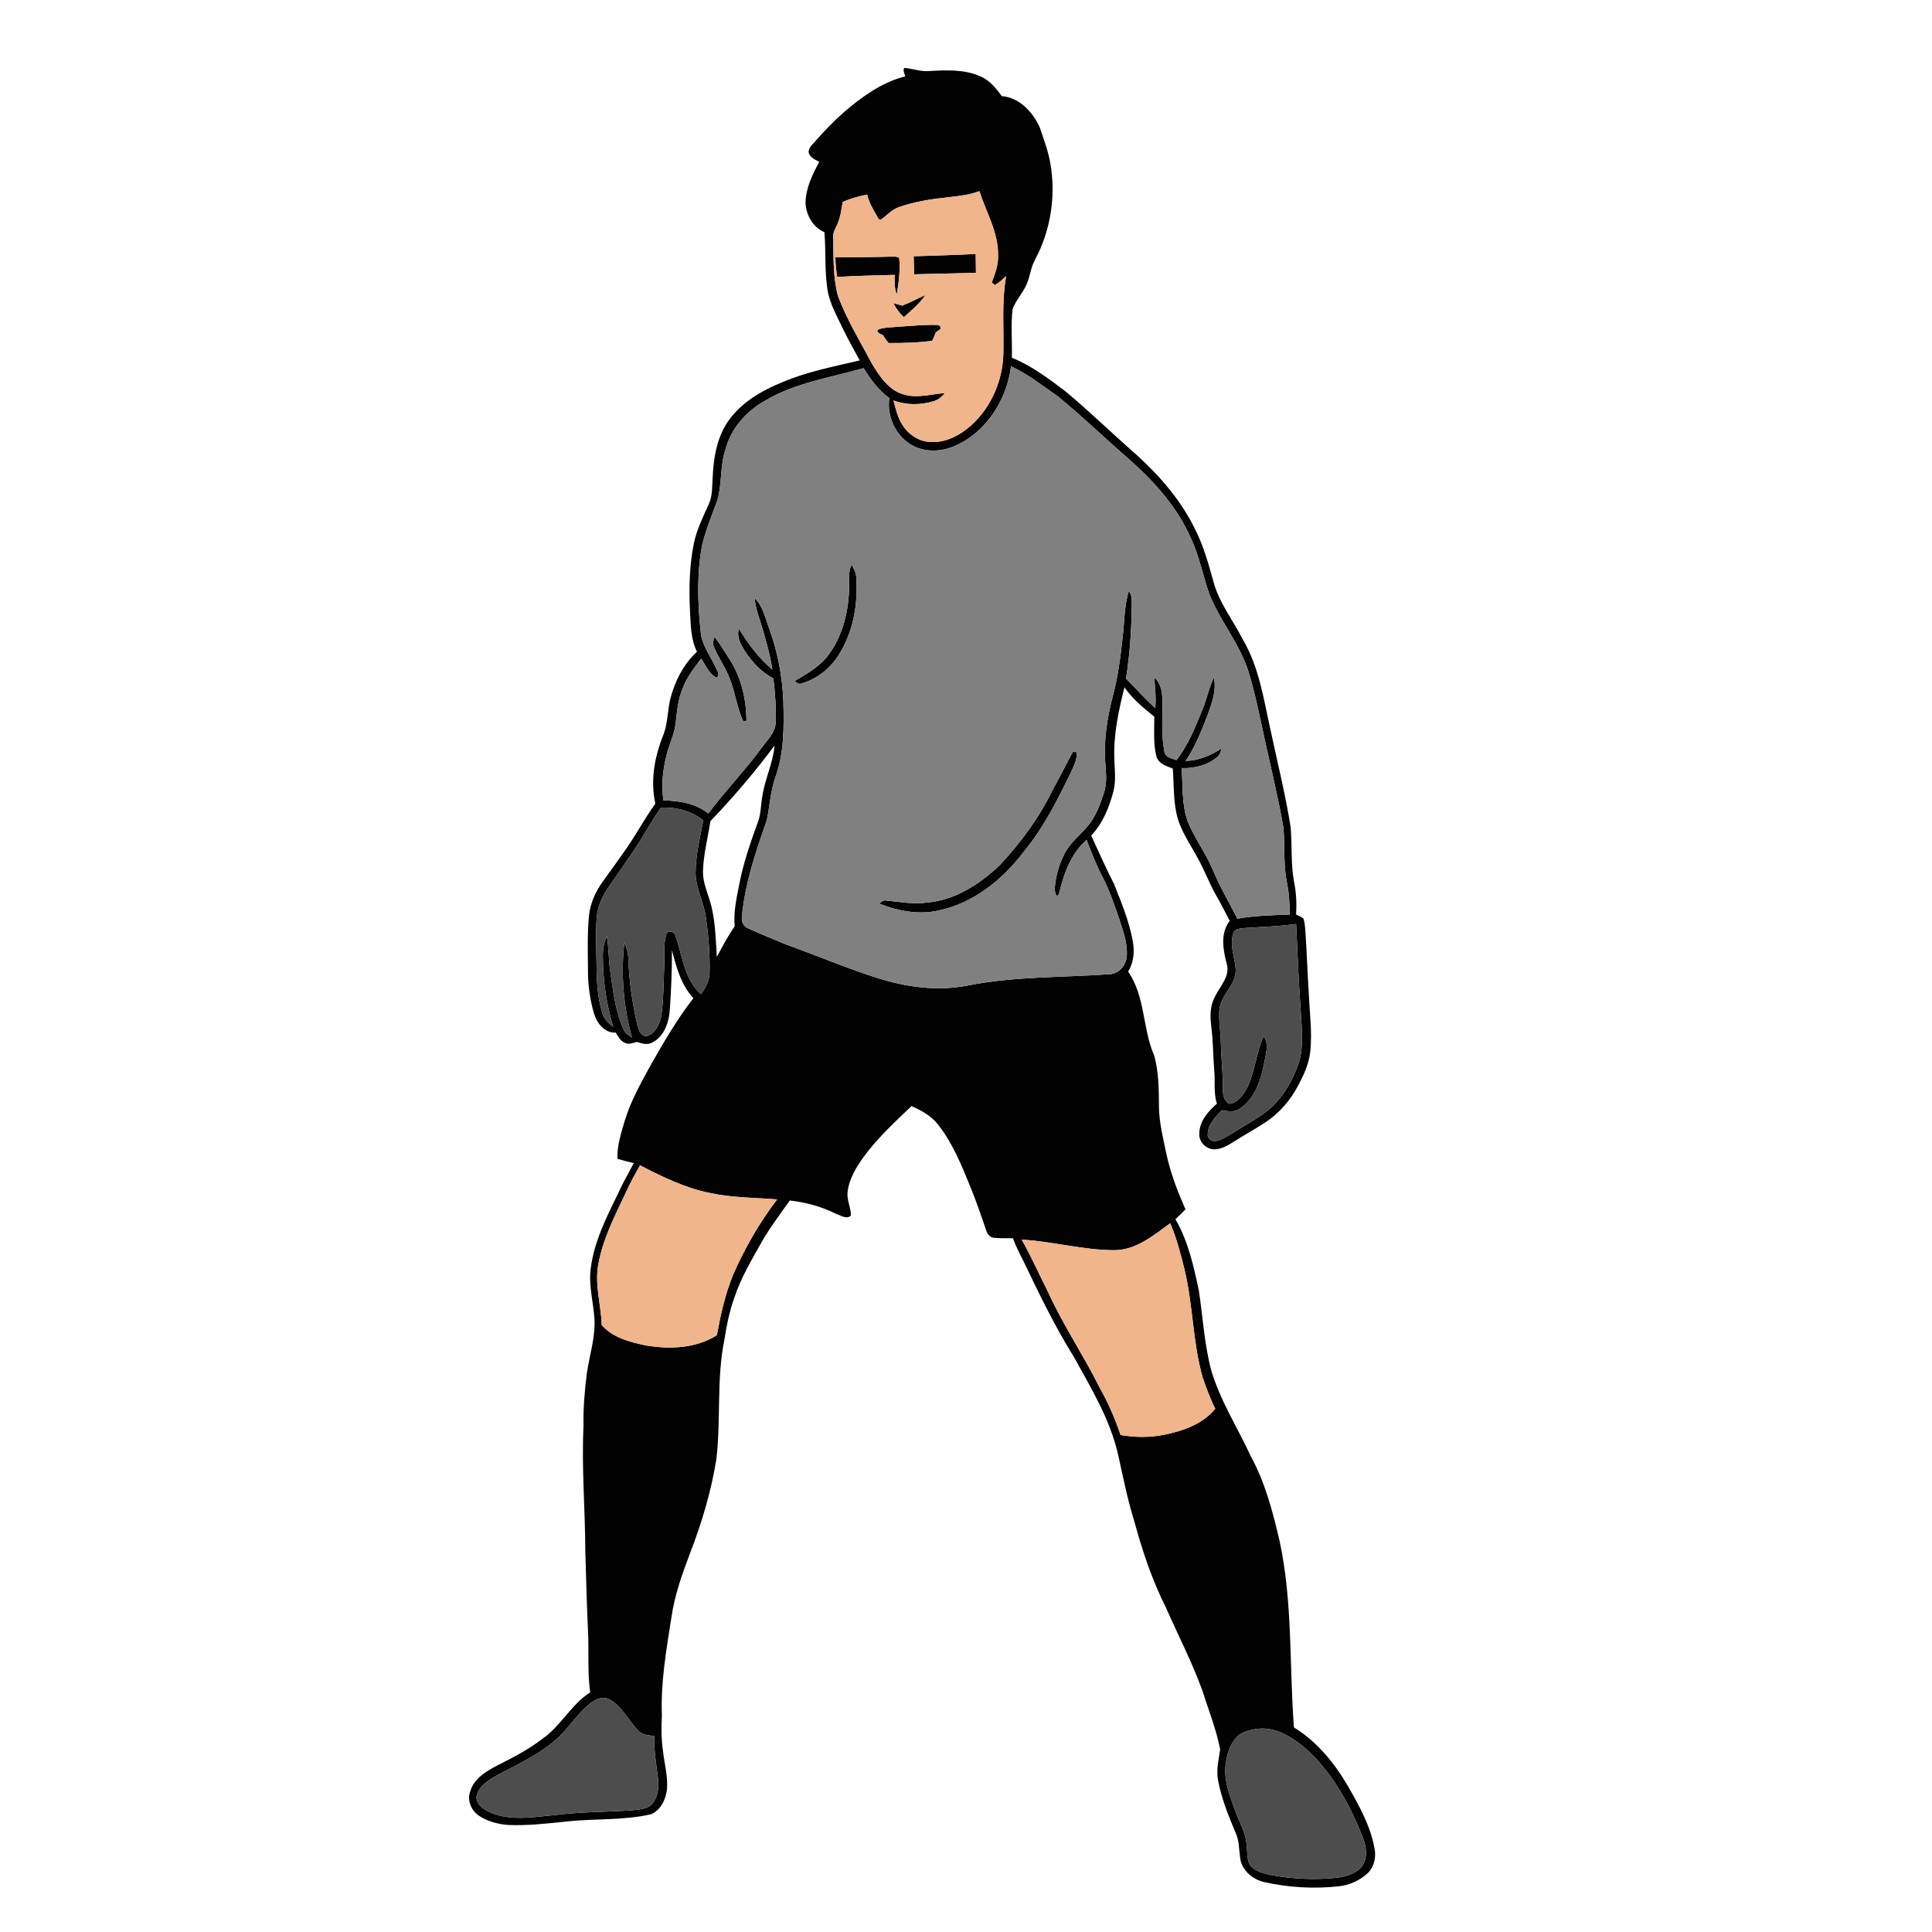 <?xml version="1.0" encoding="UTF-8" ?>
<!DOCTYPE svg PUBLIC "-//W3C//DTD SVG 1.1//EN" "http://www.w3.org/Graphics/SVG/1.1/DTD/svg11.dtd">
<svg width="1000pt" height="1000pt" viewBox="0 0 1000 1000" version="1.1" xmlns="http://www.w3.org/2000/svg">
<g id="#020202ff">
<path fill="#020202" opacity="1.00" d=" M 468.05 35.15 C 472.39 35.47 476.57 37.19 480.99 36.77 C 489.82 36.27 499.13 35.83 507.42 39.49 C 512.18 41.55 515.58 45.62 518.51 49.76 C 527.68 50.51 534.46 57.85 538.10 65.76 C 540.23 72.06 542.62 78.32 543.72 84.90 C 546.23 99.57 544.39 114.92 538.53 128.60 C 537.14 132.11 534.90 135.26 533.90 138.93 C 533.08 141.74 532.51 144.63 531.30 147.31 C 529.33 151.76 525.82 155.38 524.13 159.97 C 523.10 168.33 524.00 176.78 523.73 185.17 C 533.95 189.26 542.77 195.99 551.49 202.57 C 564.01 213.03 575.72 224.41 587.99 235.16 C 600.35 246.32 611.48 259.18 618.74 274.28 C 623.13 282.94 625.65 292.36 628.25 301.67 C 631.21 312.30 638.24 321.04 643.14 330.78 C 651.71 345.13 654.08 361.92 657.65 377.96 C 661.22 394.63 665.33 411.20 668.03 428.05 C 668.87 437.52 668.03 447.13 669.82 456.53 C 670.94 462.05 671.21 467.69 670.84 473.30 C 672.09 473.95 673.44 474.51 674.61 475.36 C 675.50 477.77 675.48 480.40 675.73 482.94 C 676.43 493.62 676.77 504.31 677.48 514.98 C 677.87 524.63 679.22 534.30 678.23 543.95 C 677.63 550.12 675.13 555.87 672.22 561.27 C 668.22 569.10 662.37 576.08 654.98 580.92 C 649.71 584.41 644.11 587.38 638.81 590.82 C 635.79 592.70 632.61 594.73 628.96 594.88 C 624.70 595.14 620.57 591.36 620.76 587.04 C 620.63 580.50 625.27 575.31 629.87 571.25 C 628.02 565.63 629.08 559.69 628.48 553.92 C 627.86 546.29 627.91 538.61 626.92 531.01 C 626.27 525.92 626.28 520.50 628.85 515.90 C 631.35 510.49 636.80 505.51 634.99 499.01 C 633.08 491.71 631.46 483.08 636.50 476.63 C 634.18 472.26 632.03 467.82 629.54 463.55 C 625.89 457.26 623.46 450.36 619.87 444.04 C 615.88 436.55 610.67 429.46 608.93 421.00 C 607.31 413.37 607.61 405.52 607.03 397.79 C 603.78 396.58 599.70 395.36 598.60 391.63 C 596.82 384.90 597.51 377.81 597.46 370.92 C 591.80 366.41 586.19 361.75 582.01 355.78 C 579.05 367.62 576.40 379.69 576.76 391.96 C 576.87 397.70 577.73 403.54 576.41 409.20 C 574.23 417.65 570.91 426.06 564.80 432.47 C 568.62 440.84 572.38 449.23 576.57 457.43 C 580.41 467.11 584.46 476.87 586.34 487.16 C 587.28 492.51 586.89 498.21 583.90 502.88 C 592.87 515.76 591.29 532.39 597.41 546.38 C 599.85 555.01 599.80 564.10 599.87 573.00 C 600.01 581.26 602.06 589.30 603.75 597.33 C 605.83 607.24 609.54 616.71 613.61 625.95 C 611.93 627.71 610.20 629.42 608.40 631.06 C 614.98 642.40 617.88 655.41 620.54 668.11 C 622.61 681.75 623.35 695.64 626.87 709.03 C 631.47 724.85 640.50 738.79 647.36 753.65 C 654.83 767.30 658.79 782.46 662.30 797.52 C 669.17 829.26 667.29 861.91 669.74 894.11 C 681.60 901.40 690.67 912.42 697.60 924.35 C 703.54 934.65 709.50 945.32 711.52 957.18 C 712.30 961.40 711.23 966.06 708.27 969.24 C 704.06 973.21 698.59 975.80 692.81 976.36 C 680.10 977.73 667.15 977.00 654.67 974.25 C 648.37 972.94 642.29 967.82 641.85 961.09 C 641.29 957.33 641.38 953.42 640.04 949.82 C 636.25 940.80 632.45 931.67 630.56 922.04 C 629.38 916.51 630.73 910.98 631.56 905.53 C 629.52 894.94 625.45 884.87 622.19 874.62 C 616.91 860.14 609.81 846.44 603.61 832.35 C 596.44 818.15 591.34 803.02 587.19 787.69 C 583.65 776.30 581.30 764.61 578.74 752.98 C 574.58 734.66 564.75 718.46 555.76 702.21 C 545.95 686.49 537.89 669.78 529.90 653.09 C 527.87 649.12 525.84 645.14 524.31 640.95 C 520.92 640.79 517.51 641.07 514.14 640.65 C 512.03 640.28 510.85 638.35 510.31 636.46 C 507.82 629.10 505.31 621.75 502.36 614.57 C 497.80 603.35 493.20 591.89 485.69 582.27 C 482.17 577.65 476.99 574.81 471.79 572.48 C 461.71 582.16 451.21 591.73 443.74 603.69 C 441.28 607.75 439.24 612.21 438.70 616.98 C 438.21 621.13 440.42 624.97 440.45 629.08 C 438.33 631.42 435.08 629.01 432.71 628.28 C 425.23 624.49 417.10 622.34 408.79 621.36 C 403.78 628.49 398.47 635.43 394.16 643.02 C 389.01 652.19 383.57 661.29 380.22 671.31 C 377.65 678.35 376.16 685.72 375.01 693.11 C 370.73 713.70 373.28 734.91 370.73 755.69 C 368.01 772.31 363.14 788.54 357.06 804.24 C 353.00 814.90 349.18 825.75 347.54 837.08 C 344.90 853.93 341.90 870.90 342.60 888.01 C 342.26 894.05 342.28 900.11 343.13 906.11 C 343.87 912.71 345.71 919.27 345.26 925.96 C 344.67 931.15 342.10 936.94 337.00 939.05 C 322.55 942.38 307.61 941.20 292.97 942.84 C 282.99 943.87 272.98 945.04 262.94 944.59 C 257.71 944.19 252.42 942.78 248.00 939.89 C 243.96 937.21 241.56 931.80 243.43 927.12 C 245.31 920.66 251.41 916.95 257.00 914.00 C 265.27 909.84 273.55 905.58 280.90 899.90 C 290.38 893.26 295.67 882.22 305.48 875.94 C 304.05 865.81 304.82 855.58 304.41 845.40 C 303.70 831.28 303.43 817.14 302.95 803.01 C 302.91 781.34 300.97 759.69 302.03 738.02 C 301.82 728.87 302.63 719.75 303.77 710.68 C 305.12 701.43 308.18 692.35 307.70 682.90 C 307.16 673.96 304.49 665.08 305.83 656.09 C 307.58 642.74 313.67 630.50 319.53 618.56 C 322.08 612.89 325.09 607.46 328.06 602.02 C 325.21 601.37 322.39 600.60 319.58 599.83 C 319.31 593.09 321.48 586.61 323.33 580.23 C 326.51 569.63 332.04 559.99 337.34 550.35 C 343.95 538.76 350.70 527.19 358.92 516.64 C 352.51 509.87 350.06 500.53 347.78 491.76 C 347.88 501.88 347.41 512.02 346.74 522.12 C 346.37 528.81 343.99 536.31 337.65 539.60 C 335.09 541.06 332.19 540.08 329.59 539.32 C 327.55 539.82 325.30 540.85 323.29 539.70 C 321.02 538.78 319.97 536.40 318.71 534.49 C 312.82 534.73 308.90 529.53 307.39 524.41 C 305.29 517.16 304.30 509.59 304.32 502.04 C 304.29 492.70 303.93 483.32 304.85 474.01 C 305.47 467.46 308.34 461.35 312.16 456.07 C 316.21 450.49 320.24 444.89 324.19 439.22 C 329.45 431.64 333.79 423.44 339.22 415.97 C 336.45 403.82 338.94 391.11 343.60 379.75 C 345.67 373.94 345.50 367.67 346.95 361.73 C 349.30 352.58 353.78 343.80 360.76 337.32 C 357.57 331.05 357.57 323.87 357.16 317.02 C 356.57 304.99 356.75 292.82 359.20 281.00 C 360.68 273.91 363.99 267.42 366.90 260.85 C 368.88 256.53 368.53 251.66 368.89 247.04 C 369.27 237.64 370.81 227.92 375.76 219.75 C 382.33 209.12 393.54 202.45 404.86 197.86 C 417.69 192.37 431.48 189.76 444.99 186.54 C 441.81 180.85 438.69 175.12 435.85 169.24 C 433.10 163.52 429.98 157.86 428.61 151.61 C 426.64 141.24 427.61 130.64 426.72 120.18 C 420.77 117.71 417.20 111.27 416.94 105.03 C 417.05 97.40 420.49 90.36 424.05 83.78 C 421.90 82.64 419.27 81.57 418.55 78.99 C 418.38 76.19 421.01 74.43 422.56 72.45 C 431.14 62.70 440.75 53.75 451.79 46.85 C 457.02 43.64 462.62 40.97 468.60 39.52 C 468.13 38.10 467.25 36.63 468.05 35.15 M 487.86 102.45 C 480.21 103.29 472.56 104.68 465.28 107.21 C 461.58 108.50 459.00 111.55 455.88 113.74 C 455.61 113.65 455.06 113.47 454.78 113.38 C 452.52 109.31 449.86 105.32 448.84 100.71 C 444.50 101.58 440.21 102.72 436.18 104.57 C 435.52 108.37 435.05 112.26 433.51 115.84 C 432.55 118.13 431.01 120.33 431.26 122.95 C 431.53 133.07 431.06 143.42 433.76 153.28 C 438.39 165.65 445.35 176.96 451.53 188.59 C 455.47 195.02 460.17 202.14 467.90 204.21 C 474.93 206.26 482.13 203.93 489.17 203.46 C 487.58 205.11 485.91 206.86 483.65 207.54 C 476.80 209.73 469.23 209.84 462.47 207.25 C 463.59 211.63 464.64 216.15 467.14 219.99 C 469.95 224.50 474.66 227.91 480.00 228.61 C 487.28 229.62 494.53 226.66 500.19 222.22 C 512.14 212.94 519.00 197.95 519.34 182.94 C 519.62 169.59 518.41 156.15 520.78 142.92 C 518.92 144.57 517.14 146.35 514.95 147.54 C 514.54 147.20 513.72 146.54 513.31 146.21 C 515.08 141.65 516.84 136.95 516.59 131.97 C 516.75 120.18 510.45 109.86 506.95 98.96 C 500.84 101.26 494.27 101.62 487.86 102.45 M 523.31 189.58 C 521.11 207.15 510.09 224.42 493.31 231.20 C 486.44 233.97 478.25 234.09 471.74 230.27 C 463.55 225.49 458.92 215.42 460.31 206.08 C 454.73 202.00 450.60 196.38 447.02 190.55 C 429.93 195.45 411.81 198.05 396.29 207.24 C 386.52 212.62 378.45 221.52 375.57 232.45 C 372.68 240.91 373.74 250.05 371.43 258.61 C 368.57 266.36 365.39 274.05 363.44 282.09 C 360.65 296.72 361.07 311.78 362.62 326.53 C 363.11 334.35 368.53 340.47 371.39 347.47 C 372.17 348.46 371.92 351.73 369.99 350.28 C 366.67 348.05 365.08 344.11 362.92 340.88 C 359.30 345.75 355.43 350.58 353.34 356.36 C 350.94 361.99 350.43 368.13 349.74 374.14 C 349.14 380.18 346.18 385.59 344.84 391.45 C 343.06 398.91 342.17 406.71 343.42 414.33 C 351.56 414.38 360.11 415.87 366.65 421.05 C 375.18 409.56 385.18 399.27 393.71 387.77 C 396.69 383.48 401.17 379.59 401.51 374.04 C 401.80 366.39 401.20 358.73 400.30 351.13 C 393.99 347.94 389.12 342.54 385.34 336.68 C 383.35 333.35 381.07 329.49 382.52 325.49 C 387.24 333.30 392.74 340.67 399.78 346.58 C 398.47 338.28 396.14 330.20 393.68 322.18 C 392.36 318.07 390.90 313.96 390.66 309.61 C 395.01 313.92 396.16 320.17 398.28 325.69 C 402.57 337.64 404.96 350.22 405.45 362.90 C 405.84 376.07 405.89 389.67 401.36 402.23 C 398.79 409.49 398.44 417.23 396.86 424.70 C 391.09 441.06 385.42 457.71 383.97 475.10 C 383.80 477.44 385.10 479.79 387.37 480.58 C 393.87 483.51 400.47 486.21 407.06 488.93 C 423.01 494.62 438.60 501.33 454.77 506.41 C 469.66 511.01 485.59 513.18 501.01 510.07 C 525.23 505.28 550.02 505.97 574.54 504.24 C 579.27 503.92 582.82 499.59 583.21 495.03 C 583.70 488.61 581.49 482.40 579.55 476.38 C 576.87 468.65 574.33 460.82 570.50 453.57 C 567.33 447.52 564.86 441.14 562.44 434.76 C 554.18 441.89 550.50 452.57 548.08 462.86 C 546.43 465.21 545.99 461.27 545.92 460.06 C 546.34 453.53 548.21 447.07 551.31 441.31 C 554.09 435.97 559.03 432.33 562.82 427.77 C 567.14 422.77 569.42 416.42 571.44 410.23 C 572.98 405.66 572.51 400.77 572.19 396.06 C 571.07 383.95 572.99 371.77 576.04 360.07 C 578.67 350.21 579.96 340.08 581.06 329.96 C 582.07 321.94 581.83 313.67 584.28 305.89 C 586.12 308.20 585.78 311.22 585.79 313.99 C 585.64 326.43 584.78 338.90 582.83 351.19 C 587.76 356.41 592.72 361.62 597.95 366.55 C 598.51 361.23 597.77 355.93 597.46 350.63 C 601.54 354.23 601.73 359.96 601.74 365.00 C 601.59 373.10 601.14 381.33 602.76 389.32 C 603.32 392.16 606.67 392.50 608.89 393.47 C 615.05 385.64 618.72 376.29 622.43 367.15 C 624.66 361.78 625.73 355.98 628.26 350.73 C 629.89 357.66 627.05 364.42 624.78 370.83 C 621.67 378.76 618.51 386.80 613.66 393.87 C 620.51 393.70 626.81 390.97 632.46 387.27 C 631.78 388.88 631.44 390.81 629.96 391.94 C 624.84 396.12 618.12 397.83 611.59 397.56 C 612.35 406.82 611.59 416.44 614.80 425.31 C 618.39 434.01 624.15 441.62 627.81 450.31 C 631.35 459.04 636.24 467.12 640.47 475.52 C 649.41 473.87 658.52 473.76 667.58 473.37 C 667.44 467.91 667.30 462.43 666.14 457.08 C 664.19 447.57 665.09 437.81 664.27 428.21 C 661.80 414.11 658.51 400.17 655.36 386.21 C 652.52 373.38 650.11 360.41 646.27 347.83 C 641.74 333.39 631.66 321.63 626.02 307.71 C 622.64 298.07 620.80 287.89 616.41 278.60 C 609.50 262.70 597.69 249.57 584.89 238.14 C 572.38 227.32 560.51 215.75 547.70 205.29 C 539.80 199.72 532.10 193.71 523.31 189.58 M 367.69 425.08 C 366.39 433.71 364.09 442.23 363.86 451.00 C 363.75 456.13 365.77 460.92 367.26 465.72 C 370.30 475.26 370.36 485.38 371.05 495.27 C 373.91 489.87 376.78 484.47 380.27 479.45 C 379.61 472.26 381.16 465.18 382.54 458.19 C 384.65 446.93 388.44 436.09 392.34 425.35 C 393.93 421.07 393.76 416.43 394.61 411.99 C 395.94 403.09 400.15 394.89 400.91 385.88 C 390.70 399.65 379.50 412.67 367.69 425.08 M 342.14 418.00 C 337.12 424.89 333.30 432.54 328.49 439.57 C 324.04 446.07 319.59 452.57 315.08 459.03 C 311.81 463.75 309.30 469.16 308.86 474.96 C 308.17 482.96 308.70 490.99 308.77 499.01 C 308.82 507.53 309.23 516.19 311.75 524.38 C 312.64 527.45 315.12 529.60 317.43 531.63 C 313.86 519.76 312.07 507.39 312.03 495.01 C 311.96 491.43 312.63 487.88 314.12 484.62 C 315.15 490.45 314.93 496.41 315.79 502.26 C 317.32 512.70 318.40 523.46 322.93 533.14 C 323.70 534.98 325.59 535.86 327.10 537.01 C 322.69 521.11 321.30 504.33 323.14 487.93 C 324.60 490.75 325.21 493.88 325.28 497.04 C 325.67 508.22 327.33 519.35 329.80 530.25 C 330.49 532.79 331.56 536.72 334.98 536.24 C 339.76 534.54 341.82 529.20 342.46 524.55 C 343.55 516.08 343.46 507.52 343.84 499.00 C 344.11 493.97 343.38 488.79 344.78 483.90 C 345.34 481.20 349.13 481.93 349.58 484.33 C 353.28 494.57 354.17 506.89 362.81 514.55 C 365.30 511.17 367.39 507.30 367.28 502.98 C 367.46 493.42 366.68 483.83 365.29 474.37 C 364.16 466.44 359.77 459.18 360.04 451.01 C 360.25 442.09 362.27 433.34 364.04 424.63 C 357.84 419.71 349.97 417.67 342.14 418.00 M 644.91 480.30 C 642.56 480.71 638.93 480.26 638.32 483.30 C 636.29 489.50 639.27 495.77 639.61 501.97 C 639.77 509.74 632.19 514.64 631.22 522.11 C 630.60 527.76 631.81 533.39 631.90 539.05 C 632.04 547.39 633.04 555.70 633.00 564.06 C 632.92 566.76 633.60 569.73 636.03 571.30 C 639.98 571.18 642.63 567.70 644.61 564.69 C 649.61 555.95 649.87 545.47 654.02 536.40 C 656.72 539.96 655.45 544.44 654.71 548.44 C 652.92 557.77 650.19 568.19 641.80 573.79 C 639.08 575.87 635.59 575.25 632.50 574.64 C 629.18 578.08 625.25 581.87 625.12 586.98 C 624.83 589.07 626.97 590.94 629.00 590.64 C 632.72 590.05 635.81 587.73 638.98 585.86 C 644.29 582.50 649.87 579.55 654.90 575.78 C 663.29 569.41 668.90 560.02 672.23 550.16 C 674.77 542.05 673.89 533.43 673.36 525.11 C 672.26 509.50 671.57 493.88 670.86 478.25 C 662.25 479.49 653.57 479.74 644.91 480.30 M 331.27 603.17 C 328.47 608.14 325.72 613.14 323.41 618.36 C 317.96 629.86 312.05 641.43 309.76 654.06 C 307.64 664.66 311.11 675.22 311.44 685.81 C 317.11 692.43 325.99 694.63 334.17 696.37 C 346.52 698.50 360.16 697.99 371.04 691.11 C 372.96 680.63 375.29 670.16 379.27 660.24 C 385.35 646.26 392.98 632.95 402.23 620.82 C 390.79 619.90 379.21 619.98 367.94 617.58 C 354.93 615.09 342.95 609.18 331.27 603.17 M 605.70 633.16 C 597.12 639.39 588.21 646.93 577.03 647.10 C 560.79 647.12 545.02 642.58 528.85 641.62 C 533.87 650.66 538.11 660.09 542.76 669.32 C 550.41 686.12 560.82 701.45 569.03 717.96 C 573.47 725.85 577.17 734.15 580.00 742.76 C 587.30 744.01 594.81 744.13 602.10 742.72 C 612.00 740.75 622.42 737.27 629.02 729.17 C 626.38 723.92 624.36 718.39 622.45 712.86 C 617.29 694.52 617.53 675.20 613.02 656.73 C 611.02 648.75 609.00 640.72 605.70 633.16 M 305.56 881.59 C 299.65 886.35 295.37 892.72 290.18 898.19 C 280.89 907.23 269.01 912.77 257.64 918.68 C 253.08 921.25 247.71 924.40 246.63 929.97 C 246.49 934.11 250.52 936.64 253.86 938.14 C 264.36 942.73 276.03 940.42 287.01 939.49 C 299.95 937.81 313.02 937.90 326.02 937.09 C 329.39 936.71 333.00 936.67 336.05 935.01 C 340.32 931.79 341.23 925.89 340.62 920.89 C 339.78 913.49 338.36 906.12 338.66 898.64 C 336.02 898.08 332.94 898.21 330.87 896.22 C 325.31 891.08 322.31 883.30 315.43 879.61 C 312.11 877.78 308.27 879.44 305.56 881.59 M 649.20 895.08 C 645.95 895.75 642.47 896.63 640.12 899.14 C 636.30 903.08 634.92 908.66 634.33 913.96 C 633.48 922.17 636.76 929.98 639.46 937.55 C 641.46 943.34 644.98 948.73 645.25 955.00 C 645.70 958.38 645.30 962.04 646.86 965.18 C 649.30 968.47 653.56 969.52 657.34 970.44 C 668.42 972.49 679.80 973.11 691.02 972.01 C 695.87 971.46 701.07 970.22 704.56 966.56 C 708.35 961.83 707.19 955.18 705.00 950.01 C 698.52 933.84 689.79 918.08 676.96 906.07 C 669.48 899.35 659.72 893.02 649.20 895.08 Z" />
<path fill="#020202" opacity="1.00" d=" M 472.91 132.64 C 483.61 132.31 494.32 131.99 505.02 131.47 C 505.10 134.72 505.13 137.96 505.15 141.21 C 494.47 141.47 483.80 141.72 473.12 141.98 C 473.04 138.87 472.97 135.75 472.91 132.64 Z" />
<path fill="#020202" opacity="1.00" d=" M 432.37 133.21 C 441.91 133.13 451.46 133.09 461.01 132.84 C 462.47 132.95 464.18 132.52 465.43 133.53 C 466.05 139.82 465.22 146.21 464.18 152.42 C 462.84 149.21 463.08 145.67 463.08 142.27 C 453.15 142.57 443.21 142.73 433.30 143.37 C 432.77 140.00 432.50 136.61 432.37 133.21 Z" />
<path fill="#020202" opacity="1.00" d=" M 467.01 158.19 C 471.11 156.60 474.97 154.47 478.99 152.71 C 476.01 157.19 471.77 160.59 467.84 164.18 C 465.60 162.11 463.72 159.68 462.49 156.89 C 463.99 157.31 465.51 157.75 467.01 158.19 Z" />
<path fill="#020202" opacity="1.00" d=" M 464.95 169.12 C 471.61 168.73 478.28 167.98 484.96 168.19 C 486.18 168.16 486.84 168.79 486.93 170.07 C 486.15 170.85 485.22 171.46 484.34 172.11 C 483.74 173.55 483.27 175.05 482.47 176.39 C 475.03 177.43 467.44 177.57 459.94 177.55 C 458.79 176.31 457.93 174.85 457.00 173.45 C 455.78 173.07 452.47 171.34 455.12 170.37 C 458.27 169.32 461.67 169.47 464.95 169.12 Z" />
<path fill="#020202" opacity="1.00" d=" M 439.54 302.98 C 439.75 299.41 438.96 295.59 440.83 292.31 C 442.01 294.35 443.13 296.53 443.21 298.95 C 444.15 312.80 441.62 327.24 434.07 339.08 C 429.65 346.08 422.70 351.57 414.70 353.81 C 413.31 354.37 412.28 353.17 411.24 352.52 C 417.65 348.74 424.41 344.99 428.92 338.87 C 436.50 328.59 439.41 315.58 439.54 302.98 Z" />
<path fill="#020202" opacity="1.00" d=" M 369.45 334.59 C 368.67 332.96 369.45 331.23 369.78 329.61 C 372.70 333.30 375.12 337.34 377.66 341.29 C 383.68 350.68 386.31 361.98 386.36 373.05 L 384.82 373.53 C 381.38 366.52 380.67 358.55 377.71 351.35 C 375.58 345.46 371.72 340.40 369.45 334.59 Z" />
<path fill="#020202" opacity="1.00" d=" M 555.30 389.17 C 555.76 389.20 556.67 389.27 557.12 389.30 C 557.83 392.64 556.00 395.77 554.79 398.76 C 547.68 413.48 540.32 428.26 529.83 440.92 C 518.84 455.50 503.39 467.80 485.16 471.41 C 475.06 473.59 464.54 471.42 455.07 467.73 C 456.18 466.81 457.35 465.70 458.94 466.15 C 465.91 466.80 472.91 468.18 479.93 467.14 C 494.51 465.92 507.33 457.49 517.64 447.61 C 528.42 436.08 537.87 423.20 544.81 408.98 C 548.44 402.45 551.73 395.73 555.30 389.17 Z" />
</g>
<g id="#f0b58bff">
<path fill="#f0b58b" opacity="1.00" d=" M 487.86 102.45 C 494.27 101.62 500.84 101.26 506.95 98.96 C 510.45 109.86 516.75 120.18 516.59 131.97 C 516.84 136.95 515.08 141.65 513.31 146.21 C 513.72 146.54 514.54 147.20 514.95 147.54 C 517.14 146.35 518.92 144.57 520.78 142.92 C 518.41 156.15 519.62 169.59 519.34 182.94 C 519.00 197.95 512.14 212.94 500.19 222.22 C 494.53 226.66 487.28 229.62 480.00 228.61 C 474.66 227.91 469.95 224.50 467.14 219.99 C 464.64 216.15 463.59 211.63 462.47 207.25 C 469.23 209.84 476.80 209.73 483.65 207.54 C 485.91 206.86 487.58 205.11 489.17 203.46 C 482.13 203.93 474.93 206.26 467.90 204.21 C 460.17 202.14 455.47 195.02 451.53 188.59 C 445.35 176.96 438.39 165.65 433.76 153.28 C 431.06 143.42 431.53 133.07 431.26 122.95 C 431.01 120.33 432.55 118.13 433.51 115.84 C 435.05 112.26 435.52 108.37 436.18 104.57 C 440.21 102.72 444.50 101.58 448.84 100.71 C 449.86 105.32 452.52 109.31 454.78 113.38 C 455.06 113.47 455.61 113.65 455.88 113.74 C 459.00 111.55 461.58 108.50 465.28 107.21 C 472.56 104.68 480.21 103.29 487.86 102.45 M 472.91 132.64 C 472.97 135.75 473.04 138.87 473.12 141.98 C 483.80 141.72 494.47 141.47 505.15 141.21 C 505.13 137.96 505.10 134.72 505.02 131.47 C 494.32 131.99 483.61 132.31 472.91 132.64 M 432.37 133.21 C 432.50 136.61 432.77 140.00 433.30 143.37 C 443.21 142.73 453.15 142.57 463.08 142.27 C 463.08 145.67 462.84 149.21 464.18 152.42 C 465.22 146.21 466.05 139.82 465.43 133.53 C 464.18 132.52 462.47 132.95 461.01 132.84 C 451.46 133.09 441.91 133.13 432.37 133.21 M 467.01 158.19 C 465.51 157.75 463.99 157.31 462.49 156.89 C 463.72 159.68 465.60 162.11 467.84 164.18 C 471.77 160.59 476.01 157.19 478.99 152.71 C 474.97 154.47 471.11 156.60 467.01 158.19 M 464.95 169.12 C 461.67 169.47 458.27 169.32 455.12 170.37 C 452.47 171.34 455.78 173.07 457.00 173.45 C 457.93 174.85 458.79 176.31 459.94 177.55 C 467.44 177.57 475.03 177.43 482.47 176.39 C 483.27 175.05 483.74 173.55 484.34 172.11 C 485.22 171.46 486.15 170.85 486.93 170.07 C 486.84 168.79 486.18 168.16 484.96 168.19 C 478.28 167.98 471.61 168.73 464.95 169.12 Z" />
<path fill="#f0b58b" opacity="1.00" d=" M 331.27 603.17 C 342.95 609.18 354.93 615.09 367.94 617.58 C 379.21 619.98 390.79 619.90 402.23 620.82 C 392.98 632.95 385.35 646.26 379.27 660.24 C 375.29 670.16 372.96 680.63 371.04 691.11 C 360.16 697.99 346.52 698.50 334.17 696.37 C 325.99 694.63 317.11 692.43 311.44 685.81 C 311.11 675.22 307.64 664.66 309.76 654.06 C 312.05 641.43 317.96 629.86 323.41 618.36 C 325.72 613.14 328.47 608.14 331.27 603.17 Z" />
<path fill="#f0b58b" opacity="1.00" d=" M 605.70 633.16 C 609.00 640.72 611.02 648.75 613.02 656.73 C 617.53 675.20 617.29 694.52 622.45 712.86 C 624.36 718.39 626.38 723.92 629.02 729.17 C 622.42 737.27 612.00 740.75 602.10 742.72 C 594.81 744.13 587.30 744.01 580.00 742.76 C 577.17 734.15 573.47 725.85 569.03 717.96 C 560.82 701.45 550.41 686.12 542.76 669.32 C 538.11 660.09 533.87 650.66 528.85 641.62 C 545.02 642.58 560.79 647.12 577.03 647.10 C 588.21 646.93 597.12 639.39 605.70 633.16 Z" />
</g>
<g id="#f35e11ff">
<path fill="grey" opacity="1.00" d=" M 523.31 189.58 C 532.10 193.71 539.80 199.72 547.70 205.29 C 560.51 215.75 572.38 227.32 584.89 238.14 C 597.69 249.57 609.50 262.70 616.41 278.60 C 620.80 287.89 622.64 298.07 626.02 307.71 C 631.66 321.63 641.74 333.39 646.27 347.83 C 650.11 360.41 652.52 373.38 655.36 386.21 C 658.51 400.17 661.80 414.11 664.27 428.21 C 665.09 437.81 664.19 447.57 666.14 457.08 C 667.30 462.43 667.44 467.91 667.58 473.37 C 658.52 473.76 649.41 473.87 640.47 475.52 C 636.24 467.12 631.35 459.04 627.81 450.31 C 624.15 441.62 618.39 434.01 614.80 425.31 C 611.59 416.44 612.35 406.82 611.59 397.56 C 618.12 397.83 624.84 396.12 629.96 391.94 C 631.44 390.81 631.78 388.88 632.46 387.27 C 626.81 390.97 620.51 393.70 613.66 393.87 C 618.51 386.80 621.67 378.76 624.78 370.83 C 627.05 364.42 629.89 357.66 628.26 350.73 C 625.73 355.98 624.66 361.78 622.43 367.15 C 618.72 376.29 615.05 385.64 608.89 393.47 C 606.67 392.50 603.32 392.16 602.76 389.32 C 601.14 381.33 601.59 373.10 601.74 365.00 C 601.73 359.96 601.54 354.23 597.46 350.63 C 597.77 355.93 598.51 361.23 597.95 366.55 C 592.72 361.62 587.76 356.41 582.83 351.19 C 584.78 338.90 585.64 326.43 585.79 313.99 C 585.78 311.22 586.12 308.20 584.28 305.89 C 581.83 313.67 582.07 321.94 581.06 329.96 C 579.96 340.08 578.67 350.21 576.04 360.07 C 572.99 371.77 571.07 383.95 572.19 396.06 C 572.51 400.77 572.98 405.66 571.44 410.23 C 569.42 416.42 567.14 422.77 562.82 427.77 C 559.03 432.33 554.09 435.97 551.31 441.31 C 548.21 447.07 546.34 453.53 545.92 460.06 C 545.99 461.27 546.43 465.21 548.08 462.86 C 550.50 452.57 554.18 441.89 562.44 434.76 C 564.86 441.14 567.33 447.52 570.50 453.57 C 574.33 460.82 576.87 468.65 579.55 476.38 C 581.49 482.40 583.70 488.61 583.21 495.03 C 582.82 499.59 579.27 503.92 574.54 504.24 C 550.02 505.97 525.23 505.28 501.01 510.07 C 485.59 513.18 469.66 511.01 454.77 506.41 C 438.60 501.33 423.01 494.62 407.06 488.93 C 400.47 486.21 393.87 483.51 387.37 480.58 C 385.10 479.79 383.80 477.44 383.97 475.10 C 385.42 457.71 391.09 441.06 396.86 424.70 C 398.44 417.23 398.79 409.49 401.36 402.23 C 405.89 389.67 405.84 376.07 405.45 362.90 C 404.96 350.22 402.57 337.64 398.28 325.69 C 396.16 320.17 395.01 313.92 390.66 309.61 C 390.90 313.96 392.36 318.07 393.68 322.18 C 396.14 330.20 398.47 338.28 399.78 346.58 C 392.74 340.67 387.24 333.30 382.52 325.49 C 381.07 329.49 383.35 333.35 385.34 336.68 C 389.12 342.54 393.99 347.94 400.30 351.13 C 401.20 358.73 401.80 366.39 401.51 374.04 C 401.17 379.59 396.69 383.48 393.71 387.77 C 385.18 399.27 375.18 409.56 366.65 421.05 C 360.11 415.87 351.56 414.38 343.42 414.33 C 342.17 406.71 343.06 398.91 344.84 391.45 C 346.18 385.59 349.14 380.18 349.74 374.14 C 350.43 368.13 350.94 361.99 353.34 356.36 C 355.43 350.58 359.30 345.75 362.92 340.88 C 365.08 344.11 366.67 348.05 369.99 350.28 C 371.92 351.73 372.17 348.46 371.39 347.47 C 368.53 340.47 363.11 334.35 362.62 326.53 C 361.07 311.78 360.65 296.72 363.44 282.09 C 365.39 274.05 368.57 266.36 371.43 258.61 C 373.74 250.05 372.68 240.91 375.57 232.45 C 378.45 221.52 386.52 212.62 396.29 207.24 C 411.81 198.05 429.93 195.45 447.02 190.55 C 450.60 196.38 454.73 202.00 460.31 206.08 C 458.92 215.42 463.55 225.49 471.74 230.27 C 478.25 234.09 486.44 233.97 493.31 231.20 C 510.09 224.42 521.11 207.15 523.31 189.58 M 439.54 302.98 C 439.41 315.58 436.50 328.59 428.92 338.87 C 424.41 344.99 417.65 348.74 411.24 352.52 C 412.28 353.17 413.31 354.37 414.70 353.81 C 422.70 351.57 429.65 346.08 434.07 339.08 C 441.62 327.24 444.15 312.80 443.21 298.95 C 443.13 296.53 442.01 294.35 440.83 292.31 C 438.96 295.59 439.75 299.41 439.54 302.98 M 369.45 334.59 C 371.72 340.40 375.58 345.46 377.71 351.35 C 380.67 358.55 381.38 366.52 384.82 373.53 L 386.36 373.05 C 386.31 361.98 383.68 350.68 377.66 341.29 C 375.12 337.34 372.70 333.30 369.78 329.61 C 369.45 331.23 368.67 332.96 369.45 334.59 M 555.30 389.17 C 551.73 395.73 548.44 402.45 544.81 408.98 C 537.87 423.20 528.42 436.08 517.64 447.61 C 507.33 457.49 494.51 465.92 479.93 467.14 C 472.91 468.18 465.91 466.80 458.94 466.15 C 457.35 465.70 456.18 466.81 455.07 467.73 C 464.54 471.42 475.06 473.59 485.16 471.41 C 503.39 467.80 518.84 455.50 529.83 440.92 C 540.32 428.26 547.68 413.48 554.79 398.76 C 556.00 395.77 557.83 392.64 557.12 389.30 C 556.67 389.27 555.76 389.20 555.30 389.17 Z" />
</g>
<g id="#4d4d4dff">
<path fill="#4d4d4d" opacity="1.00" d=" M 342.14 418.00 C 349.97 417.67 357.84 419.71 364.04 424.63 C 362.27 433.34 360.25 442.09 360.04 451.01 C 359.77 459.18 364.16 466.44 365.29 474.37 C 366.68 483.83 367.46 493.42 367.28 502.98 C 367.39 507.30 365.30 511.17 362.81 514.55 C 354.17 506.89 353.28 494.57 349.58 484.33 C 349.13 481.93 345.34 481.20 344.78 483.90 C 343.38 488.79 344.11 493.97 343.84 499.00 C 343.46 507.52 343.55 516.08 342.46 524.55 C 341.82 529.20 339.76 534.54 334.98 536.24 C 331.56 536.72 330.49 532.79 329.80 530.25 C 327.33 519.35 325.67 508.22 325.28 497.04 C 325.21 493.88 324.60 490.75 323.14 487.93 C 321.30 504.33 322.69 521.11 327.10 537.01 C 325.59 535.86 323.70 534.98 322.93 533.14 C 318.40 523.46 317.32 512.70 315.79 502.26 C 314.93 496.41 315.15 490.45 314.12 484.62 C 312.63 487.88 311.96 491.43 312.03 495.01 C 312.07 507.39 313.86 519.76 317.43 531.63 C 315.12 529.60 312.64 527.45 311.75 524.38 C 309.23 516.19 308.82 507.53 308.77 499.01 C 308.70 490.99 308.17 482.96 308.86 474.96 C 309.30 469.16 311.81 463.75 315.08 459.03 C 319.59 452.57 324.04 446.07 328.49 439.57 C 333.30 432.54 337.12 424.89 342.14 418.00 Z" />
<path fill="#4d4d4d" opacity="1.00" d=" M 644.91 480.30 C 653.57 479.74 662.25 479.49 670.86 478.25 C 671.57 493.88 672.26 509.50 673.36 525.11 C 673.89 533.43 674.77 542.05 672.23 550.16 C 668.90 560.02 663.29 569.41 654.90 575.78 C 649.87 579.55 644.29 582.50 638.98 585.86 C 635.81 587.73 632.72 590.05 629.00 590.64 C 626.97 590.94 624.83 589.07 625.12 586.98 C 625.25 581.87 629.18 578.08 632.50 574.64 C 635.59 575.25 639.08 575.87 641.80 573.79 C 650.19 568.19 652.92 557.77 654.71 548.44 C 655.45 544.44 656.72 539.96 654.02 536.40 C 649.87 545.47 649.61 555.95 644.61 564.69 C 642.63 567.70 639.98 571.18 636.03 571.30 C 633.60 569.73 632.92 566.76 633.00 564.06 C 633.04 555.70 632.04 547.39 631.90 539.05 C 631.81 533.39 630.60 527.76 631.22 522.11 C 632.19 514.64 639.77 509.74 639.61 501.97 C 639.27 495.77 636.29 489.50 638.32 483.30 C 638.93 480.26 642.56 480.71 644.91 480.30 Z" />
<path fill="#4d4d4d" opacity="1.00" d=" M 305.56 881.59 C 308.27 879.44 312.11 877.78 315.43 879.61 C 322.31 883.30 325.31 891.08 330.87 896.22 C 332.94 898.21 336.02 898.08 338.66 898.64 C 338.36 906.12 339.78 913.49 340.62 920.89 C 341.23 925.89 340.32 931.79 336.05 935.01 C 333.00 936.67 329.39 936.71 326.02 937.09 C 313.02 937.90 299.95 937.81 287.01 939.49 C 276.03 940.42 264.36 942.73 253.86 938.14 C 250.52 936.64 246.49 934.11 246.63 929.97 C 247.71 924.40 253.08 921.25 257.64 918.68 C 269.01 912.77 280.89 907.23 290.18 898.19 C 295.37 892.72 299.65 886.35 305.56 881.59 Z" />
<path fill="#4d4d4d" opacity="1.00" d=" M 649.20 895.08 C 659.72 893.02 669.48 899.35 676.96 906.07 C 689.79 918.08 698.52 933.84 705.00 950.01 C 707.19 955.18 708.35 961.83 704.56 966.56 C 701.07 970.22 695.87 971.46 691.02 972.01 C 679.80 973.11 668.42 972.49 657.34 970.44 C 653.56 969.52 649.30 968.47 646.86 965.18 C 645.30 962.04 645.70 958.38 645.25 955.00 C 644.98 948.73 641.46 943.34 639.46 937.55 C 636.76 929.98 633.48 922.17 634.33 913.96 C 634.92 908.66 636.30 903.08 640.12 899.14 C 642.47 896.63 645.95 895.75 649.20 895.08 Z" />
</g>
</svg>
